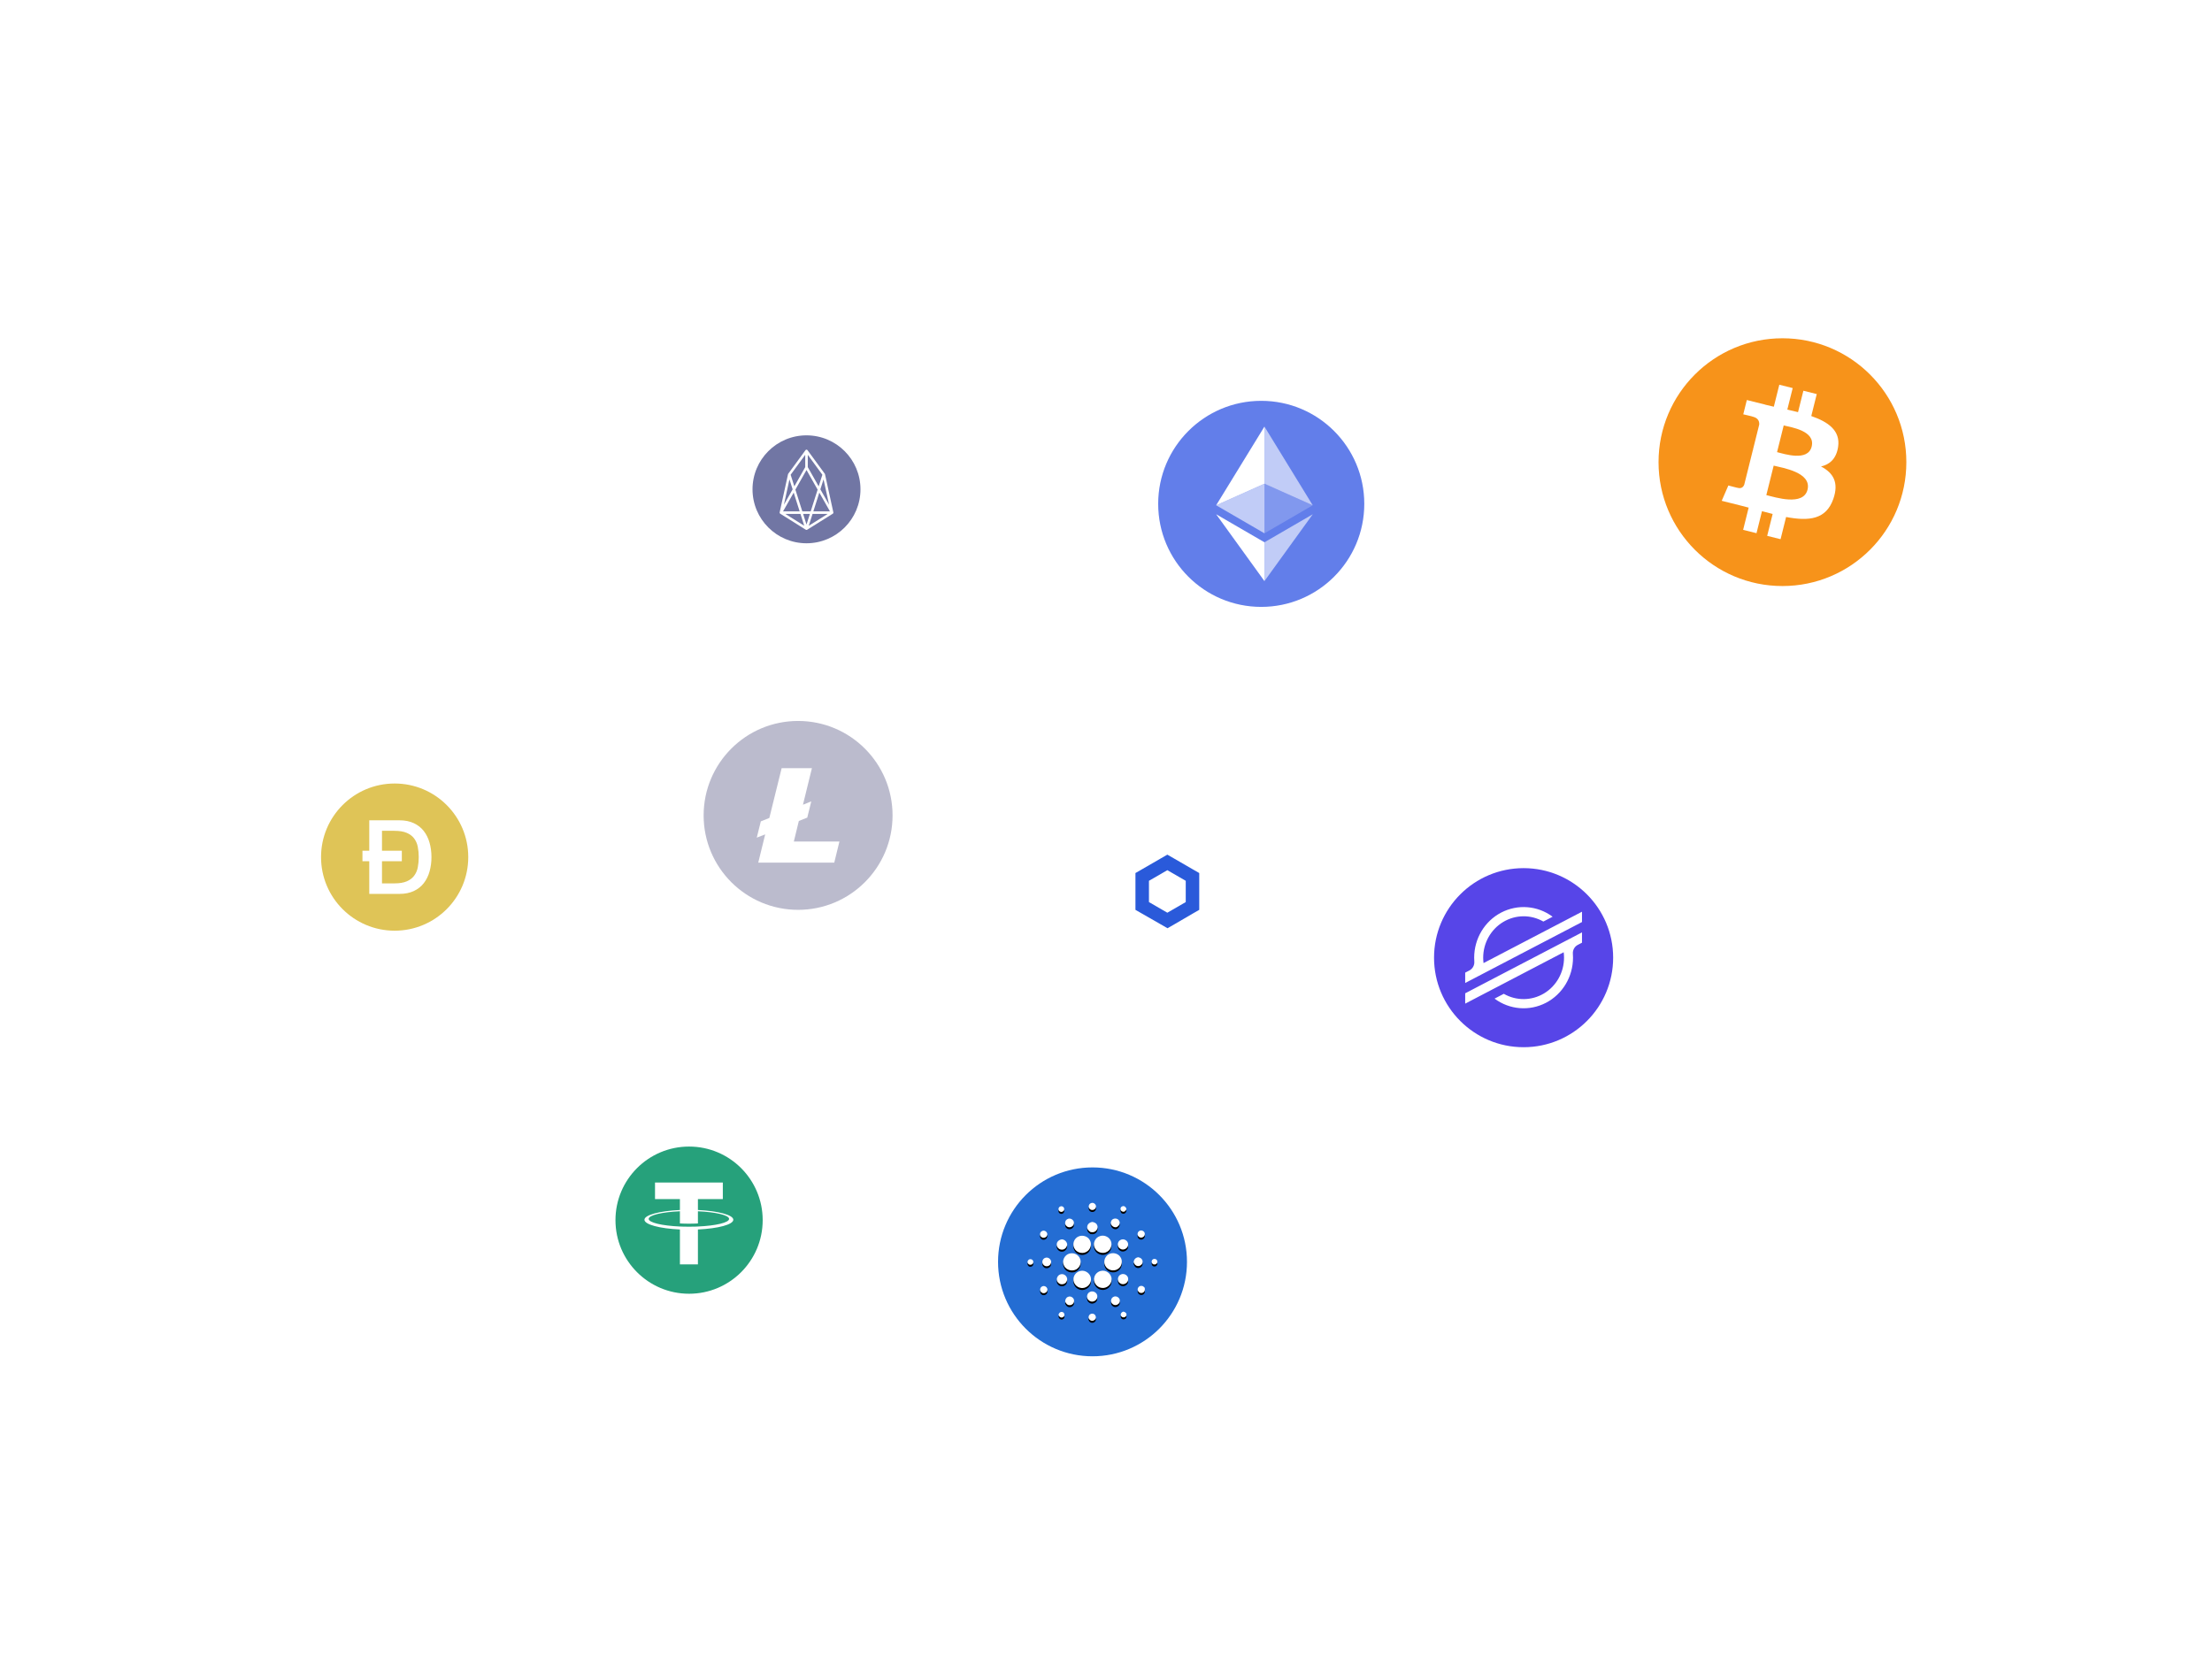 <svg width="561" height="422" viewBox="0 0 561 422" fill="none" xmlns="http://www.w3.org/2000/svg">
<g filter="url(#filter0_d)">
<rect x="391.305" y="40.385" width="125.695" height="125.695" rx="12" fill="white"/>
</g>
<g clip-path="url(#clip0)" filter="url(#filter1_d)">
<path d="M452.058 134.656C469.412 134.656 483.481 120.587 483.481 103.232C483.481 85.877 469.412 71.808 452.058 71.808C434.703 71.808 420.634 85.877 420.634 103.232C420.634 120.587 434.703 134.656 452.058 134.656Z" fill="#F7931A"/>
<path d="M466.176 99.343C466.793 95.227 463.656 93.013 459.371 91.537L460.761 85.959L457.367 85.114L456.012 90.545C455.121 90.321 454.205 90.113 453.292 89.904L454.657 84.439L451.263 83.592L449.873 89.168C449.134 88.999 448.408 88.834 447.705 88.657L447.709 88.64L443.026 87.471L442.123 91.097C442.123 91.097 444.643 91.674 444.59 91.709C445.965 92.053 446.212 92.962 446.171 93.685L444.588 100.039C444.682 100.062 444.804 100.098 444.941 100.151L444.582 100.062L442.363 108.963C442.194 109.379 441.768 110.006 440.805 109.768C440.841 109.817 438.338 109.153 438.338 109.153L436.653 113.038L441.072 114.14C441.893 114.346 442.698 114.562 443.49 114.765L442.086 120.405L445.478 121.25L446.868 115.672C447.795 115.921 448.695 116.153 449.574 116.373L448.188 121.927L451.582 122.772L452.986 117.143C458.776 118.239 463.128 117.797 464.96 112.561C466.437 108.346 464.888 105.913 461.841 104.328C464.061 103.817 465.73 102.358 466.176 99.343ZM458.418 110.22C457.371 114.437 450.272 112.156 447.97 111.585L449.836 104.112C452.137 104.687 459.516 105.825 458.418 110.22ZM459.469 99.282C458.512 103.118 452.605 101.168 450.69 100.691L452.379 93.915C454.294 94.392 460.467 95.282 459.469 99.282Z" fill="white"/>
</g>
<g filter="url(#filter2_d)">
<rect x="197.162" y="72.742" width="54.758" height="54.758" rx="12" fill="white"/>
</g>
<g clip-path="url(#clip1)" filter="url(#filter3_d)">
<path d="M224.541 113.81C232.102 113.81 238.231 107.681 238.231 100.121C238.231 92.56 232.102 86.431 224.541 86.431C216.981 86.431 210.852 92.56 210.852 100.121C210.852 107.681 216.981 113.81 224.541 113.81Z" fill="#7176A4"/>
<path d="M220.166 96.365L224.541 110.103L218.049 106.036L220.166 96.365L224.541 90.388V94.58L218.049 106.036H231.039L224.547 94.58V90.388L228.922 96.365L231.039 106.036L224.547 110.103L228.922 96.365" stroke="white" stroke-width="0.64" stroke-linecap="round" stroke-linejoin="round"/>
</g>
<g filter="url(#filter4_d)">
<rect x="269.344" y="61.541" width="104.538" height="104.538" rx="12" fill="white"/>
</g>
<g filter="url(#filter5_d)">
<path d="M319.87 139.945C334.304 139.945 346.005 128.244 346.005 113.81C346.005 99.377 334.304 87.676 319.87 87.676C305.436 87.676 293.735 99.377 293.735 113.81C293.735 128.244 305.436 139.945 319.87 139.945Z" fill="#627EEA"/>
<path d="M320.685 94.209V108.698L332.93 114.17L320.685 94.209Z" fill="white" fill-opacity="0.602"/>
<path d="M320.684 94.209L308.437 114.17L320.684 108.698V94.209Z" fill="white"/>
<path d="M320.685 123.559V133.403L332.938 116.45L320.685 123.559Z" fill="white" fill-opacity="0.602"/>
<path d="M320.684 133.403V123.557L308.437 116.45L320.684 133.403Z" fill="white"/>
<path d="M320.685 121.281L332.93 114.171L320.685 108.703V121.281Z" fill="white" fill-opacity="0.2"/>
<path d="M308.437 114.171L320.684 121.281V108.703L308.437 114.171Z" fill="white" fill-opacity="0.602"/>
</g>
<g filter="url(#filter6_d)">
<rect x="156.094" y="144.923" width="95.827" height="95.827" rx="12" fill="white"/>
</g>
<g clip-path="url(#clip2)" filter="url(#filter7_d)">
<path d="M202.41 216.793C215.641 216.793 226.367 206.067 226.367 192.836C226.367 179.605 215.641 168.88 202.41 168.88C189.179 168.88 178.453 179.605 178.453 192.836C178.453 206.067 189.179 216.793 202.41 216.793Z" fill="#BBBBCD"/>
<path fillRule="evenodd" clipRule="evenodd" d="M194.065 197.649L191.929 198.478L192.959 194.347L195.121 193.479L198.237 180.858H205.916L203.642 190.135L205.753 189.28L204.735 193.398L202.598 194.253L201.329 199.468H212.891L211.584 204.815H192.306L194.065 197.649Z" fill="white"/>
</g>
<g filter="url(#filter8_d)">
<rect x="230.764" y="258.173" width="95.827" height="95.827" rx="12" fill="white"/>
</g>
<g filter="url(#filter9_d)">
<g clip-path="url(#clip3)">
<path d="M277.08 330.043C290.311 330.043 301.037 319.317 301.037 306.086C301.037 292.855 290.311 282.13 277.08 282.13C263.849 282.13 253.123 292.855 253.123 306.086C253.123 319.317 263.849 330.043 277.08 330.043Z" fill="#246DD3"/>
<g filter="url(#filter10_d)">
<path d="M276.668 291.203C277.385 290.833 278.261 291.688 277.881 292.394C277.658 292.968 276.818 293.121 276.39 292.682C275.936 292.263 276.084 291.431 276.668 291.202V291.203ZM268.95 292.021C269.385 291.844 269.938 292.236 269.893 292.705C269.938 293.211 269.309 293.585 268.864 293.344C268.276 293.12 268.343 292.179 268.95 292.021ZM284.758 293.358C284.077 293.277 283.969 292.223 284.623 292.01C285.132 291.768 285.6 292.224 285.674 292.699C285.567 293.103 285.222 293.475 284.758 293.358ZM270.706 295.252C271.435 294.798 272.474 295.473 272.362 296.307C272.325 297.147 271.19 297.636 270.549 297.067C269.929 296.62 270.023 295.596 270.706 295.252ZM281.831 295.734C282.156 294.91 283.473 294.884 283.843 295.686C284.21 296.31 283.759 297.085 283.108 297.297C282.244 297.456 281.425 296.537 281.831 295.734ZM275.738 297.251C275.731 296.541 276.387 296.014 277.071 295.965C277.526 296.054 278.02 296.245 278.215 296.695C278.579 297.318 278.255 298.173 277.601 298.459C277.302 298.624 276.945 298.562 276.619 298.543C276.12 298.303 275.699 297.829 275.738 297.251ZM264.26 298.284C264.926 297.88 265.825 298.613 265.572 299.326C265.434 299.941 264.592 300.191 264.112 299.799C263.598 299.431 263.679 298.546 264.262 298.282L264.26 298.284ZM288.909 298.281C289.473 297.85 290.406 298.345 290.337 299.046C290.376 299.685 289.569 300.169 289.009 299.84C288.392 299.566 288.328 298.631 288.909 298.282V298.281ZM278.967 299.555C279.898 299.226 281.006 299.619 281.536 300.438C282.237 301.437 281.865 302.958 280.777 303.532C279.651 304.21 278.005 303.637 277.588 302.397C277.116 301.289 277.805 299.902 278.965 299.555H278.967ZM273.497 299.664C274.53 299.185 275.921 299.587 276.42 300.626C277.007 301.638 276.553 303.047 275.503 303.569C274.452 304.158 272.968 303.712 272.461 302.626C271.89 301.575 272.396 300.148 273.497 299.664ZM268.021 301.505C268.101 300.85 268.728 300.424 269.361 300.379C269.692 300.413 270 300.559 270.237 300.792C270.474 301.026 270.624 301.332 270.664 301.662C270.619 302.336 270.091 302.991 269.366 302.988C268.568 303.056 267.869 302.274 268.021 301.505ZM284.195 300.522C285.014 300.054 286.151 300.735 286.115 301.66C286.17 302.641 284.912 303.331 284.098 302.756C283.25 302.277 283.316 300.93 284.195 300.522ZM271.273 303.977C272.229 303.718 273.325 304.161 273.793 305.026C274.307 305.898 274.097 307.107 273.299 307.748C272.274 308.686 270.386 308.308 269.841 307.03C269.213 305.857 269.975 304.285 271.272 303.975L271.273 303.977ZM281.645 303.972C282.575 303.71 283.668 304.062 284.168 304.896C284.83 305.85 284.514 307.274 283.53 307.888C282.497 308.602 280.901 308.227 280.332 307.11C279.643 305.956 280.337 304.324 281.645 303.972ZM265.115 305.059C265.942 304.752 266.858 305.649 266.523 306.456C266.319 307.19 265.266 307.462 264.723 306.92C264.086 306.411 264.321 305.281 265.115 305.059ZM287.528 306.23C287.513 305.9 287.628 305.578 287.849 305.333C288.07 305.088 288.378 304.94 288.708 304.921C289.274 305.011 289.825 305.46 289.78 306.067C289.832 306.868 288.852 307.411 288.157 307.036C287.832 306.872 287.666 306.544 287.528 306.23ZM261.05 305.457C261.547 305.243 262.162 305.667 262.049 306.211C262.022 306.826 261.098 307.064 260.759 306.549C260.46 306.191 260.64 305.642 261.05 305.456V305.457ZM292.417 305.444C292.767 305.2 293.33 305.375 293.468 305.778C293.703 306.218 293.272 306.82 292.769 306.747C292.062 306.809 291.834 305.751 292.417 305.444ZM273.975 308.398C275.283 308.064 276.691 309.138 276.7 310.464C276.783 311.804 275.397 312.992 274.058 312.683C273.022 312.519 272.209 311.536 272.244 310.508C272.241 309.523 272.995 308.606 273.975 308.398ZM279.158 308.397C280.486 308.031 281.936 309.124 281.915 310.481C281.985 311.795 280.642 312.944 279.33 312.682C278.095 312.526 277.185 311.192 277.529 310.012C277.703 309.228 278.371 308.59 279.158 308.395V308.397ZM269.162 309.213C270.082 309.058 270.944 310.066 270.571 310.926C270.299 311.842 268.945 312.089 268.346 311.342C267.645 310.623 268.17 309.311 269.162 309.213ZM284.366 309.253C285.186 308.915 286.192 309.612 286.13 310.488C286.163 311.451 284.92 312.116 284.119 311.553C283.21 311.048 283.376 309.562 284.366 309.253ZM288.615 313.445C288.295 312.857 288.877 312.077 289.543 312.186C289.873 312.18 290.105 312.436 290.316 312.652C290.359 313.001 290.433 313.417 290.138 313.685C289.738 314.184 288.832 314.041 288.615 313.445ZM264.257 312.349C264.878 311.944 265.772 312.55 265.632 313.263C265.557 313.896 264.748 314.257 264.217 313.898C263.645 313.573 263.666 312.646 264.257 312.349ZM276.524 313.672C277.337 313.32 278.374 314.016 278.296 314.896C278.356 315.87 277.075 316.543 276.28 315.959C275.397 315.458 275.545 313.982 276.524 313.672ZM270.844 314.976C271.535 314.618 272.464 315.236 272.401 316C272.422 316.626 271.802 317.159 271.173 317.066C270.654 317.055 270.315 316.596 270.147 316.16C270.156 315.685 270.356 315.157 270.844 314.977V314.976ZM282.352 314.988C283.065 314.553 284.077 315.176 284.009 315.991C284.027 316.844 282.883 317.389 282.22 316.829C281.579 316.391 281.657 315.337 282.352 314.988ZM284.354 319.854C284.036 319.384 284.409 318.816 284.923 318.708C285.338 318.791 285.776 319.098 285.688 319.568C285.628 320.207 284.679 320.402 284.354 319.855V319.854ZM268.466 319.445C268.592 319.071 268.897 318.701 269.345 318.798C269.996 318.843 270.189 319.81 269.619 320.108C269.107 320.448 268.511 319.983 268.466 319.445ZM276.132 319.875C276.256 319.321 276.983 319.053 277.462 319.346C277.779 319.481 277.872 319.828 277.953 320.125C277.91 320.279 277.87 320.434 277.833 320.589C277.637 320.817 277.384 321.046 277.057 321.038C276.451 321.109 275.903 320.433 276.131 319.875H276.132Z" fill="black"/>
</g>
<path d="M276.668 291.203C277.385 290.833 278.261 291.688 277.881 292.394C277.658 292.968 276.818 293.121 276.39 292.682C275.936 292.263 276.084 291.431 276.668 291.202V291.203ZM268.95 292.021C269.385 291.844 269.938 292.236 269.893 292.705C269.938 293.211 269.309 293.585 268.864 293.344C268.276 293.12 268.343 292.179 268.95 292.021ZM284.758 293.358C284.077 293.277 283.969 292.223 284.623 292.01C285.132 291.768 285.6 292.224 285.674 292.699C285.567 293.103 285.222 293.475 284.758 293.358ZM270.706 295.252C271.435 294.798 272.474 295.473 272.362 296.307C272.325 297.147 271.19 297.636 270.549 297.067C269.929 296.62 270.023 295.596 270.706 295.252ZM281.831 295.734C282.156 294.91 283.473 294.884 283.843 295.686C284.21 296.31 283.759 297.085 283.108 297.297C282.244 297.456 281.425 296.537 281.831 295.734ZM275.738 297.251C275.731 296.541 276.387 296.014 277.071 295.965C277.526 296.054 278.02 296.245 278.215 296.695C278.579 297.318 278.255 298.173 277.601 298.459C277.302 298.624 276.945 298.562 276.619 298.543C276.12 298.303 275.699 297.829 275.738 297.251ZM264.26 298.284C264.926 297.88 265.825 298.613 265.572 299.326C265.434 299.941 264.592 300.191 264.112 299.799C263.598 299.431 263.679 298.546 264.262 298.282L264.26 298.284ZM288.909 298.281C289.473 297.85 290.406 298.345 290.337 299.046C290.376 299.685 289.569 300.169 289.009 299.84C288.392 299.566 288.328 298.631 288.909 298.282V298.281ZM278.967 299.555C279.898 299.226 281.006 299.619 281.536 300.438C282.237 301.437 281.865 302.958 280.777 303.532C279.651 304.21 278.005 303.637 277.588 302.397C277.116 301.289 277.805 299.902 278.965 299.555H278.967ZM273.497 299.664C274.53 299.185 275.921 299.587 276.42 300.626C277.007 301.638 276.553 303.047 275.503 303.569C274.452 304.158 272.968 303.712 272.461 302.626C271.89 301.575 272.396 300.148 273.497 299.664ZM268.021 301.505C268.101 300.85 268.728 300.424 269.361 300.379C269.692 300.413 270 300.559 270.237 300.792C270.474 301.026 270.624 301.332 270.664 301.662C270.619 302.336 270.091 302.991 269.366 302.988C268.568 303.056 267.869 302.274 268.021 301.505ZM284.195 300.522C285.014 300.054 286.151 300.735 286.115 301.66C286.17 302.641 284.912 303.331 284.098 302.756C283.25 302.277 283.316 300.93 284.195 300.522ZM271.273 303.977C272.229 303.718 273.325 304.161 273.793 305.026C274.307 305.898 274.097 307.107 273.299 307.748C272.274 308.686 270.386 308.308 269.841 307.03C269.213 305.857 269.975 304.285 271.272 303.975L271.273 303.977ZM281.645 303.972C282.575 303.71 283.668 304.062 284.168 304.896C284.83 305.85 284.514 307.274 283.53 307.888C282.497 308.602 280.901 308.227 280.332 307.11C279.643 305.956 280.337 304.324 281.645 303.972ZM265.115 305.059C265.942 304.752 266.858 305.649 266.523 306.456C266.319 307.19 265.266 307.462 264.723 306.92C264.086 306.411 264.321 305.281 265.115 305.059ZM287.528 306.23C287.513 305.9 287.628 305.578 287.849 305.333C288.07 305.088 288.378 304.94 288.708 304.921C289.274 305.011 289.825 305.46 289.78 306.067C289.832 306.868 288.852 307.411 288.157 307.036C287.832 306.872 287.666 306.544 287.528 306.23ZM261.05 305.457C261.547 305.243 262.162 305.667 262.049 306.211C262.022 306.826 261.098 307.064 260.759 306.549C260.46 306.191 260.64 305.642 261.05 305.456V305.457ZM292.417 305.444C292.767 305.2 293.33 305.375 293.468 305.778C293.703 306.218 293.272 306.82 292.769 306.747C292.062 306.809 291.834 305.751 292.417 305.444ZM273.975 308.398C275.283 308.064 276.691 309.138 276.7 310.464C276.783 311.804 275.397 312.992 274.058 312.683C273.022 312.519 272.209 311.536 272.244 310.508C272.241 309.523 272.995 308.606 273.975 308.398ZM279.158 308.397C280.486 308.031 281.936 309.124 281.915 310.481C281.985 311.795 280.642 312.944 279.33 312.682C278.095 312.526 277.185 311.192 277.529 310.012C277.703 309.228 278.371 308.59 279.158 308.395V308.397ZM269.162 309.213C270.082 309.058 270.944 310.066 270.571 310.926C270.299 311.842 268.945 312.089 268.346 311.342C267.645 310.623 268.17 309.311 269.162 309.213ZM284.366 309.253C285.186 308.915 286.192 309.612 286.13 310.488C286.163 311.451 284.92 312.116 284.119 311.553C283.21 311.048 283.376 309.562 284.366 309.253ZM288.615 313.445C288.295 312.857 288.877 312.077 289.543 312.186C289.873 312.18 290.105 312.436 290.316 312.652C290.359 313.001 290.433 313.417 290.138 313.685C289.738 314.184 288.832 314.041 288.615 313.445ZM264.257 312.349C264.878 311.944 265.772 312.55 265.632 313.263C265.557 313.896 264.748 314.257 264.217 313.898C263.645 313.573 263.666 312.646 264.257 312.349ZM276.524 313.672C277.337 313.32 278.374 314.016 278.296 314.896C278.356 315.87 277.075 316.543 276.28 315.959C275.397 315.458 275.545 313.982 276.524 313.672ZM270.844 314.976C271.535 314.618 272.464 315.236 272.401 316C272.422 316.626 271.802 317.159 271.173 317.066C270.654 317.055 270.315 316.596 270.147 316.16C270.156 315.685 270.356 315.157 270.844 314.977V314.976ZM282.352 314.988C283.065 314.553 284.077 315.176 284.009 315.991C284.027 316.844 282.883 317.389 282.22 316.829C281.579 316.391 281.657 315.337 282.352 314.988ZM284.354 319.854C284.036 319.384 284.409 318.816 284.923 318.708C285.338 318.791 285.776 319.098 285.688 319.568C285.628 320.207 284.679 320.402 284.354 319.855V319.854ZM268.466 319.445C268.592 319.071 268.897 318.701 269.345 318.798C269.996 318.843 270.189 319.81 269.619 320.108C269.107 320.448 268.511 319.983 268.466 319.445ZM276.132 319.875C276.256 319.321 276.983 319.053 277.462 319.346C277.779 319.481 277.872 319.828 277.953 320.125C277.91 320.279 277.87 320.434 277.833 320.589C277.637 320.817 277.384 321.046 277.057 321.038C276.451 321.109 275.903 320.433 276.131 319.875H276.132Z" fill="white"/>
</g>
</g>
<g filter="url(#filter11_d)">
<rect x="138.67" y="258.173" width="74.67" height="74.67" rx="12" fill="white"/>
</g>
<g filter="url(#filter12_d)">
<path d="M174.761 314.176C185.071 314.176 193.429 305.818 193.429 295.508C193.429 285.198 185.071 276.841 174.761 276.841C164.452 276.841 156.094 285.198 156.094 295.508C156.094 305.818 164.452 314.176 174.761 314.176Z" fill="white"/>
<g clip-path="url(#clip4)">
<path d="M174.761 314.176C185.071 314.176 193.429 305.818 193.429 295.508C193.429 285.198 185.071 276.841 174.761 276.841C164.452 276.841 156.094 285.198 156.094 295.508C156.094 305.818 164.452 314.176 174.761 314.176Z" fill="#26A17B"/>
<path fillRule="evenodd" clipRule="evenodd" d="M177.004 297.122V297.12C176.876 297.129 176.214 297.169 174.738 297.169C173.56 297.169 172.73 297.134 172.439 297.12V297.123C167.902 296.924 164.517 296.134 164.517 295.189C164.517 294.245 167.902 293.455 172.439 293.252V296.337C172.735 296.358 173.584 296.408 174.758 296.408C176.166 296.408 176.872 296.35 177.004 296.338V293.255C181.531 293.456 184.909 294.246 184.909 295.189C184.909 296.134 181.531 296.922 177.004 297.122ZM177.004 292.934V290.173H183.321V285.964H166.122V290.173H172.439V292.933C167.305 293.168 163.444 294.186 163.444 295.404C163.444 296.622 167.305 297.638 172.439 297.875V306.721H177.004V297.872C182.129 297.637 185.981 296.621 185.981 295.404C185.981 294.187 182.129 293.171 177.004 292.934Z" fill="white"/>
</g>
</g>
<g filter="url(#filter13_d)">
<rect x="344.014" y="183.503" width="90.849" height="90.849" rx="12" fill="white"/>
</g>
<g filter="url(#filter14_d)">
<g clip-path="url(#clip5)">
<path d="M386.409 251.639C398.953 251.639 409.122 241.471 409.122 228.927C409.122 216.384 398.953 206.215 386.409 206.215C373.866 206.215 363.697 216.384 363.697 228.927C363.697 241.471 373.866 251.639 386.409 251.639Z" fill="#5745E8"/>
<g clip-path="url(#clip6)">
<path d="M401.221 222.511V225.125L400.143 225.687C399.325 226.115 398.837 227.005 398.906 227.944C398.93 228.27 398.943 228.6 398.943 228.93C398.941 233.756 396.297 238.174 392.099 240.365C387.901 242.556 382.858 242.151 379.045 239.315L381.259 238.16L381.384 238.092C384.561 239.916 388.443 239.879 391.586 237.995C394.729 236.11 396.662 232.66 396.664 228.93C396.664 228.468 396.635 228.007 396.576 227.548L379.334 236.548L375.767 238.41L371.597 240.586V237.966L375.795 235.774L377.836 234.707L401.221 222.511ZM380.716 217.491C384.914 215.298 389.958 215.703 393.771 218.538L393.467 218.697L391.425 219.763C388.249 217.946 384.372 217.987 381.233 219.871C378.095 221.755 376.165 225.2 376.16 228.926C376.16 229.385 376.19 229.843 376.248 230.299L393.473 221.311L397.04 219.45L401.221 217.265V219.886L397.004 222.088L394.963 223.153L376.804 232.63L375.793 233.158L374.766 233.694L371.597 235.349V232.726L372.673 232.164C373.493 231.736 373.981 230.846 373.912 229.907C373.887 229.583 373.875 229.257 373.875 228.93C373.875 224.103 376.518 219.684 380.716 217.491Z" fill="white"/>
</g>
</g>
</g>
<g filter="url(#filter15_d)">
<rect x="269.344" y="183.503" width="57.247" height="57.247" rx="12" fill="white"/>
</g>
<g filter="url(#filter16_d)">
<path d="M296.059 226.438C303.963 226.438 310.371 220.031 310.371 212.126C310.371 204.222 303.963 197.815 296.059 197.815C288.155 197.815 281.747 204.222 281.747 212.126C281.747 220.031 288.155 226.438 296.059 226.438Z" fill="white"/>
<g clip-path="url(#clip7)">
<path d="M296.059 202.792L294.347 203.777L289.682 206.475L287.97 207.459V216.793L289.682 217.778L294.39 220.475L296.102 221.46L297.814 220.475L302.436 217.778L304.148 216.793V207.459L302.436 206.475L297.771 203.777L296.059 202.792ZM291.394 214.824V209.429L296.059 206.731L300.724 209.429V214.824L296.059 217.521L291.394 214.824Z" fill="#2A5ADA"/>
</g>
</g>
<g filter="url(#filter17_d)">
<rect x="64" y="166.08" width="74.67" height="74.67" rx="12" fill="white"/>
</g>
<g filter="url(#filter18_d)">
<g clip-path="url(#clip8)">
<path d="M100.09 222.082C110.4 222.082 118.758 213.725 118.758 203.415C118.758 193.105 110.4 184.747 100.09 184.747C89.781 184.747 81.423 193.105 81.423 203.415C81.423 213.725 89.781 222.082 100.09 222.082Z" fill="#DFC457"/>
<path fillRule="evenodd" clipRule="evenodd" d="M96.88 201.793H101.913V204.46H96.88V210.081H100.055C101.311 210.081 102.339 209.912 103.14 209.572C103.94 209.232 104.568 208.762 105.024 208.16C105.49 207.534 105.808 206.81 105.953 206.042C106.121 205.177 106.203 204.297 106.198 203.415C106.203 202.533 106.121 201.653 105.953 200.787C105.808 200.02 105.491 199.296 105.024 198.67C104.568 198.068 103.939 197.597 103.14 197.258C102.339 196.917 101.311 196.748 100.055 196.748H96.88V201.794V201.793ZM93.653 204.46H91.924V201.794H93.653V194.081H101.294C102.706 194.081 103.927 194.326 104.96 194.813C105.992 195.301 106.835 195.968 107.489 196.813C108.142 197.658 108.629 198.648 108.947 199.78C109.266 200.913 109.425 202.126 109.425 203.415C109.433 204.642 109.272 205.865 108.946 207.049C108.629 208.181 108.142 209.171 107.488 210.016C106.835 210.862 105.992 211.528 104.96 212.017C103.927 212.505 102.704 212.749 101.294 212.749H93.653V204.46Z" fill="white"/>
</g>
</g>
<defs>
<filter id="filter0_d" x="327.305" y="0.385" width="233.695" height="233.695" filterUnits="userSpaceOnUse" color-interpolation-filters="sRGB">
<feFlood flood-opacity="0" result="BackgroundImageFix"/>
<feColorMatrix in="SourceAlpha" type="matrix" values="0 0 0 0 0 0 0 0 0 0 0 0 0 0 0 0 0 0 127 0"/>
<feOffset dx="-10" dy="14"/>
<feGaussianBlur stdDeviation="27"/>
<feColorMatrix type="matrix" values="0 0 0 0 0.004 0 0 0 0 0.141 0 0 0 0 0.29 0 0 0 0.1 0"/>
<feBlend mode="normal" in2="BackgroundImageFix" result="effect1_dropShadow"/>
<feBlend mode="normal" in="SourceGraphic" in2="effect1_dropShadow" result="shape"/>
</filter>
<filter id="filter1_d" x="396.634" y="61.808" width="110.848" height="110.848" filterUnits="userSpaceOnUse" color-interpolation-filters="sRGB">
<feFlood flood-opacity="0" result="BackgroundImageFix"/>
<feColorMatrix in="SourceAlpha" type="matrix" values="0 0 0 0 0 0 0 0 0 0 0 0 0 0 0 0 0 0 127 0"/>
<feOffset dy="14"/>
<feGaussianBlur stdDeviation="12"/>
<feColorMatrix type="matrix" values="0 0 0 0 0.969 0 0 0 0 0.576 0 0 0 0 0.102 0 0 0 0.2 0"/>
<feBlend mode="normal" in2="BackgroundImageFix" result="effect1_dropShadow"/>
<feBlend mode="normal" in="SourceGraphic" in2="effect1_dropShadow" result="shape"/>
</filter>
<filter id="filter2_d" x="133.162" y="32.742" width="162.758" height="162.758" filterUnits="userSpaceOnUse" color-interpolation-filters="sRGB">
<feFlood flood-opacity="0" result="BackgroundImageFix"/>
<feColorMatrix in="SourceAlpha" type="matrix" values="0 0 0 0 0 0 0 0 0 0 0 0 0 0 0 0 0 0 127 0"/>
<feOffset dx="-10" dy="14"/>
<feGaussianBlur stdDeviation="27"/>
<feColorMatrix type="matrix" values="0 0 0 0 0.004 0 0 0 0 0.141 0 0 0 0 0.29 0 0 0 0.1 0"/>
<feBlend mode="normal" in2="BackgroundImageFix" result="effect1_dropShadow"/>
<feBlend mode="normal" in="SourceGraphic" in2="effect1_dropShadow" result="shape"/>
</filter>
<filter id="filter3_d" x="146.852" y="66.431" width="115.379" height="115.379" filterUnits="userSpaceOnUse" color-interpolation-filters="sRGB">
<feFlood flood-opacity="0" result="BackgroundImageFix"/>
<feColorMatrix in="SourceAlpha" type="matrix" values="0 0 0 0 0 0 0 0 0 0 0 0 0 0 0 0 0 0 127 0"/>
<feOffset dx="-20" dy="24"/>
<feGaussianBlur stdDeviation="22"/>
<feColorMatrix type="matrix" values="0 0 0 0 0.004 0 0 0 0 0.141 0 0 0 0 0.29 0 0 0 0.2 0"/>
<feBlend mode="normal" in2="BackgroundImageFix" result="effect1_dropShadow"/>
<feBlend mode="normal" in="SourceGraphic" in2="effect1_dropShadow" result="shape"/>
</filter>
<filter id="filter4_d" x="205.344" y="21.541" width="212.538" height="212.538" filterUnits="userSpaceOnUse" color-interpolation-filters="sRGB">
<feFlood flood-opacity="0" result="BackgroundImageFix"/>
<feColorMatrix in="SourceAlpha" type="matrix" values="0 0 0 0 0 0 0 0 0 0 0 0 0 0 0 0 0 0 127 0"/>
<feOffset dx="-10" dy="14"/>
<feGaussianBlur stdDeviation="27"/>
<feColorMatrix type="matrix" values="0 0 0 0 0.004 0 0 0 0 0.141 0 0 0 0 0.29 0 0 0 0.1 0"/>
<feBlend mode="normal" in2="BackgroundImageFix" result="effect1_dropShadow"/>
<feBlend mode="normal" in="SourceGraphic" in2="effect1_dropShadow" result="shape"/>
</filter>
<filter id="filter5_d" x="269.735" y="77.676" width="100.269" height="100.269" filterUnits="userSpaceOnUse" color-interpolation-filters="sRGB">
<feFlood flood-opacity="0" result="BackgroundImageFix"/>
<feColorMatrix in="SourceAlpha" type="matrix" values="0 0 0 0 0 0 0 0 0 0 0 0 0 0 0 0 0 0 127 0"/>
<feOffset dy="14"/>
<feGaussianBlur stdDeviation="12"/>
<feColorMatrix type="matrix" values="0 0 0 0 0.384 0 0 0 0 0.494 0 0 0 0 0.918 0 0 0 0.2 0"/>
<feBlend mode="normal" in2="BackgroundImageFix" result="effect1_dropShadow"/>
<feBlend mode="normal" in="SourceGraphic" in2="effect1_dropShadow" result="shape"/>
</filter>
<filter id="filter6_d" x="92.094" y="104.923" width="203.827" height="203.827" filterUnits="userSpaceOnUse" color-interpolation-filters="sRGB">
<feFlood flood-opacity="0" result="BackgroundImageFix"/>
<feColorMatrix in="SourceAlpha" type="matrix" values="0 0 0 0 0 0 0 0 0 0 0 0 0 0 0 0 0 0 127 0"/>
<feOffset dx="-10" dy="14"/>
<feGaussianBlur stdDeviation="27"/>
<feColorMatrix type="matrix" values="0 0 0 0 0.004 0 0 0 0 0.141 0 0 0 0 0.29 0 0 0 0.1 0"/>
<feBlend mode="normal" in2="BackgroundImageFix" result="effect1_dropShadow"/>
<feBlend mode="normal" in="SourceGraphic" in2="effect1_dropShadow" result="shape"/>
</filter>
<filter id="filter7_d" x="154.453" y="158.88" width="95.913" height="95.913" filterUnits="userSpaceOnUse" color-interpolation-filters="sRGB">
<feFlood flood-opacity="0" result="BackgroundImageFix"/>
<feColorMatrix in="SourceAlpha" type="matrix" values="0 0 0 0 0 0 0 0 0 0 0 0 0 0 0 0 0 0 127 0"/>
<feOffset dy="14"/>
<feGaussianBlur stdDeviation="12"/>
<feColorMatrix type="matrix" values="0 0 0 0 0.733 0 0 0 0 0.733 0 0 0 0 0.804 0 0 0 0.2 0"/>
<feBlend mode="normal" in2="BackgroundImageFix" result="effect1_dropShadow"/>
<feBlend mode="normal" in="SourceGraphic" in2="effect1_dropShadow" result="shape"/>
</filter>
<filter id="filter8_d" x="166.764" y="218.173" width="203.827" height="203.827" filterUnits="userSpaceOnUse" color-interpolation-filters="sRGB">
<feFlood flood-opacity="0" result="BackgroundImageFix"/>
<feColorMatrix in="SourceAlpha" type="matrix" values="0 0 0 0 0 0 0 0 0 0 0 0 0 0 0 0 0 0 127 0"/>
<feOffset dx="-10" dy="14"/>
<feGaussianBlur stdDeviation="27"/>
<feColorMatrix type="matrix" values="0 0 0 0 0.004 0 0 0 0 0.141 0 0 0 0 0.29 0 0 0 0.1 0"/>
<feBlend mode="normal" in2="BackgroundImageFix" result="effect1_dropShadow"/>
<feBlend mode="normal" in="SourceGraphic" in2="effect1_dropShadow" result="shape"/>
</filter>
<filter id="filter9_d" x="229.123" y="272.13" width="95.913" height="95.913" filterUnits="userSpaceOnUse" color-interpolation-filters="sRGB">
<feFlood flood-opacity="0" result="BackgroundImageFix"/>
<feColorMatrix in="SourceAlpha" type="matrix" values="0 0 0 0 0 0 0 0 0 0 0 0 0 0 0 0 0 0 127 0"/>
<feOffset dy="14"/>
<feGaussianBlur stdDeviation="12"/>
<feColorMatrix type="matrix" values="0 0 0 0 0.141 0 0 0 0 0.427 0 0 0 0 0.827 0 0 0 0.2 0"/>
<feBlend mode="normal" in2="BackgroundImageFix" result="effect1_dropShadow"/>
<feBlend mode="normal" in="SourceGraphic" in2="effect1_dropShadow" result="shape"/>
</filter>
<filter id="filter10_d" x="259.61" y="290.614" width="34.923" height="31.929" filterUnits="userSpaceOnUse" color-interpolation-filters="sRGB">
<feFlood flood-opacity="0" result="BackgroundImageFix"/>
<feColorMatrix in="SourceAlpha" type="matrix" values="0 0 0 0 0 0 0 0 0 0 0 0 0 0 0 0 0 0 127 0"/>
<feOffset dy="0.5"/>
<feGaussianBlur stdDeviation="0.5"/>
<feColorMatrix type="matrix" values="0 0 0 0 0 0 0 0 0 0 0 0 0 0 0 0 0 0 0.204 0"/>
<feBlend mode="normal" in2="BackgroundImageFix" result="effect1_dropShadow"/>
<feBlend mode="normal" in="SourceGraphic" in2="effect1_dropShadow" result="shape"/>
</filter>
<filter id="filter11_d" x="74.67" y="218.173" width="182.67" height="182.67" filterUnits="userSpaceOnUse" color-interpolation-filters="sRGB">
<feFlood flood-opacity="0" result="BackgroundImageFix"/>
<feColorMatrix in="SourceAlpha" type="matrix" values="0 0 0 0 0 0 0 0 0 0 0 0 0 0 0 0 0 0 127 0"/>
<feOffset dx="-10" dy="14"/>
<feGaussianBlur stdDeviation="27"/>
<feColorMatrix type="matrix" values="0 0 0 0 0.004 0 0 0 0 0.141 0 0 0 0 0.29 0 0 0 0.1 0"/>
<feBlend mode="normal" in2="BackgroundImageFix" result="effect1_dropShadow"/>
<feBlend mode="normal" in="SourceGraphic" in2="effect1_dropShadow" result="shape"/>
</filter>
<filter id="filter12_d" x="132.094" y="266.841" width="85.335" height="85.335" filterUnits="userSpaceOnUse" color-interpolation-filters="sRGB">
<feFlood flood-opacity="0" result="BackgroundImageFix"/>
<feColorMatrix in="SourceAlpha" type="matrix" values="0 0 0 0 0 0 0 0 0 0 0 0 0 0 0 0 0 0 127 0"/>
<feOffset dy="14"/>
<feGaussianBlur stdDeviation="12"/>
<feColorMatrix type="matrix" values="0 0 0 0 0.149 0 0 0 0 0.631 0 0 0 0 0.482 0 0 0 0.2 0"/>
<feBlend mode="normal" in2="BackgroundImageFix" result="effect1_dropShadow"/>
<feBlend mode="normal" in="SourceGraphic" in2="effect1_dropShadow" result="shape"/>
</filter>
<filter id="filter13_d" x="280.014" y="143.503" width="198.849" height="198.849" filterUnits="userSpaceOnUse" color-interpolation-filters="sRGB">
<feFlood flood-opacity="0" result="BackgroundImageFix"/>
<feColorMatrix in="SourceAlpha" type="matrix" values="0 0 0 0 0 0 0 0 0 0 0 0 0 0 0 0 0 0 127 0"/>
<feOffset dx="-10" dy="14"/>
<feGaussianBlur stdDeviation="27"/>
<feColorMatrix type="matrix" values="0 0 0 0 0.004 0 0 0 0 0.141 0 0 0 0 0.29 0 0 0 0.1 0"/>
<feBlend mode="normal" in2="BackgroundImageFix" result="effect1_dropShadow"/>
<feBlend mode="normal" in="SourceGraphic" in2="effect1_dropShadow" result="shape"/>
</filter>
<filter id="filter14_d" x="339.697" y="196.215" width="93.424" height="93.424" filterUnits="userSpaceOnUse" color-interpolation-filters="sRGB">
<feFlood flood-opacity="0" result="BackgroundImageFix"/>
<feColorMatrix in="SourceAlpha" type="matrix" values="0 0 0 0 0 0 0 0 0 0 0 0 0 0 0 0 0 0 127 0"/>
<feOffset dy="14"/>
<feGaussianBlur stdDeviation="12"/>
<feColorMatrix type="matrix" values="0 0 0 0 0.341 0 0 0 0 0.271 0 0 0 0 0.91 0 0 0 0.2 0"/>
<feBlend mode="normal" in2="BackgroundImageFix" result="effect1_dropShadow"/>
<feBlend mode="normal" in="SourceGraphic" in2="effect1_dropShadow" result="shape"/>
</filter>
<filter id="filter15_d" x="205.344" y="143.503" width="165.247" height="165.247" filterUnits="userSpaceOnUse" color-interpolation-filters="sRGB">
<feFlood flood-opacity="0" result="BackgroundImageFix"/>
<feColorMatrix in="SourceAlpha" type="matrix" values="0 0 0 0 0 0 0 0 0 0 0 0 0 0 0 0 0 0 127 0"/>
<feOffset dx="-10" dy="14"/>
<feGaussianBlur stdDeviation="27"/>
<feColorMatrix type="matrix" values="0 0 0 0 0.004 0 0 0 0 0.141 0 0 0 0 0.29 0 0 0 0.1 0"/>
<feBlend mode="normal" in2="BackgroundImageFix" result="effect1_dropShadow"/>
<feBlend mode="normal" in="SourceGraphic" in2="effect1_dropShadow" result="shape"/>
</filter>
<filter id="filter16_d" x="257.747" y="187.815" width="76.624" height="76.624" filterUnits="userSpaceOnUse" color-interpolation-filters="sRGB">
<feFlood flood-opacity="0" result="BackgroundImageFix"/>
<feColorMatrix in="SourceAlpha" type="matrix" values="0 0 0 0 0 0 0 0 0 0 0 0 0 0 0 0 0 0 127 0"/>
<feOffset dy="14"/>
<feGaussianBlur stdDeviation="12"/>
<feColorMatrix type="matrix" values="0 0 0 0 0.141 0 0 0 0 0.427 0 0 0 0 0.827 0 0 0 0.2 0"/>
<feBlend mode="normal" in2="BackgroundImageFix" result="effect1_dropShadow"/>
<feBlend mode="normal" in="SourceGraphic" in2="effect1_dropShadow" result="shape"/>
</filter>
<filter id="filter17_d" x="0" y="126.08" width="182.67" height="182.67" filterUnits="userSpaceOnUse" color-interpolation-filters="sRGB">
<feFlood flood-opacity="0" result="BackgroundImageFix"/>
<feColorMatrix in="SourceAlpha" type="matrix" values="0 0 0 0 0 0 0 0 0 0 0 0 0 0 0 0 0 0 127 0"/>
<feOffset dx="-10" dy="14"/>
<feGaussianBlur stdDeviation="27"/>
<feColorMatrix type="matrix" values="0 0 0 0 0.004 0 0 0 0 0.141 0 0 0 0 0.29 0 0 0 0.1 0"/>
<feBlend mode="normal" in2="BackgroundImageFix" result="effect1_dropShadow"/>
<feBlend mode="normal" in="SourceGraphic" in2="effect1_dropShadow" result="shape"/>
</filter>
<filter id="filter18_d" x="57.423" y="174.747" width="85.335" height="85.335" filterUnits="userSpaceOnUse" color-interpolation-filters="sRGB">
<feFlood flood-opacity="0" result="BackgroundImageFix"/>
<feColorMatrix in="SourceAlpha" type="matrix" values="0 0 0 0 0 0 0 0 0 0 0 0 0 0 0 0 0 0 127 0"/>
<feOffset dy="14"/>
<feGaussianBlur stdDeviation="12"/>
<feColorMatrix type="matrix" values="0 0 0 0 0.875 0 0 0 0 0.769 0 0 0 0 0.341 0 0 0 0.2 0"/>
<feBlend mode="normal" in2="BackgroundImageFix" result="effect1_dropShadow"/>
<feBlend mode="normal" in="SourceGraphic" in2="effect1_dropShadow" result="shape"/>
</filter>
<clipPath id="clip0">
<rect width="62.847" height="62.847" fill="white" transform="translate(420.634 71.808)"/>
</clipPath>
<clipPath id="clip1">
<rect width="27.379" height="27.379" fill="white" transform="translate(210.852 86.431)"/>
</clipPath>
<clipPath id="clip2">
<rect width="47.913" height="47.913" fill="white" transform="translate(178.453 168.88)"/>
</clipPath>
<clipPath id="clip3">
<rect width="47.913" height="47.913" fill="white" transform="translate(253.123 282.13)"/>
</clipPath>
<clipPath id="clip4">
<rect width="37.335" height="37.335" fill="white" transform="translate(156.094 276.841)"/>
</clipPath>
<clipPath id="clip5">
<rect width="45.424" height="45.424" fill="white" transform="translate(363.697 206.215)"/>
</clipPath>
<clipPath id="clip6">
<rect width="29.625" height="25.675" fill="white" transform="translate(371.597 216.09)"/>
</clipPath>
<clipPath id="clip7">
<rect width="16.179" height="18.668" fill="white" transform="translate(287.97 202.792)"/>
</clipPath>
<clipPath id="clip8">
<rect width="37.335" height="37.335" fill="white" transform="translate(81.423 184.747)"/>
</clipPath>
</defs>
</svg>
